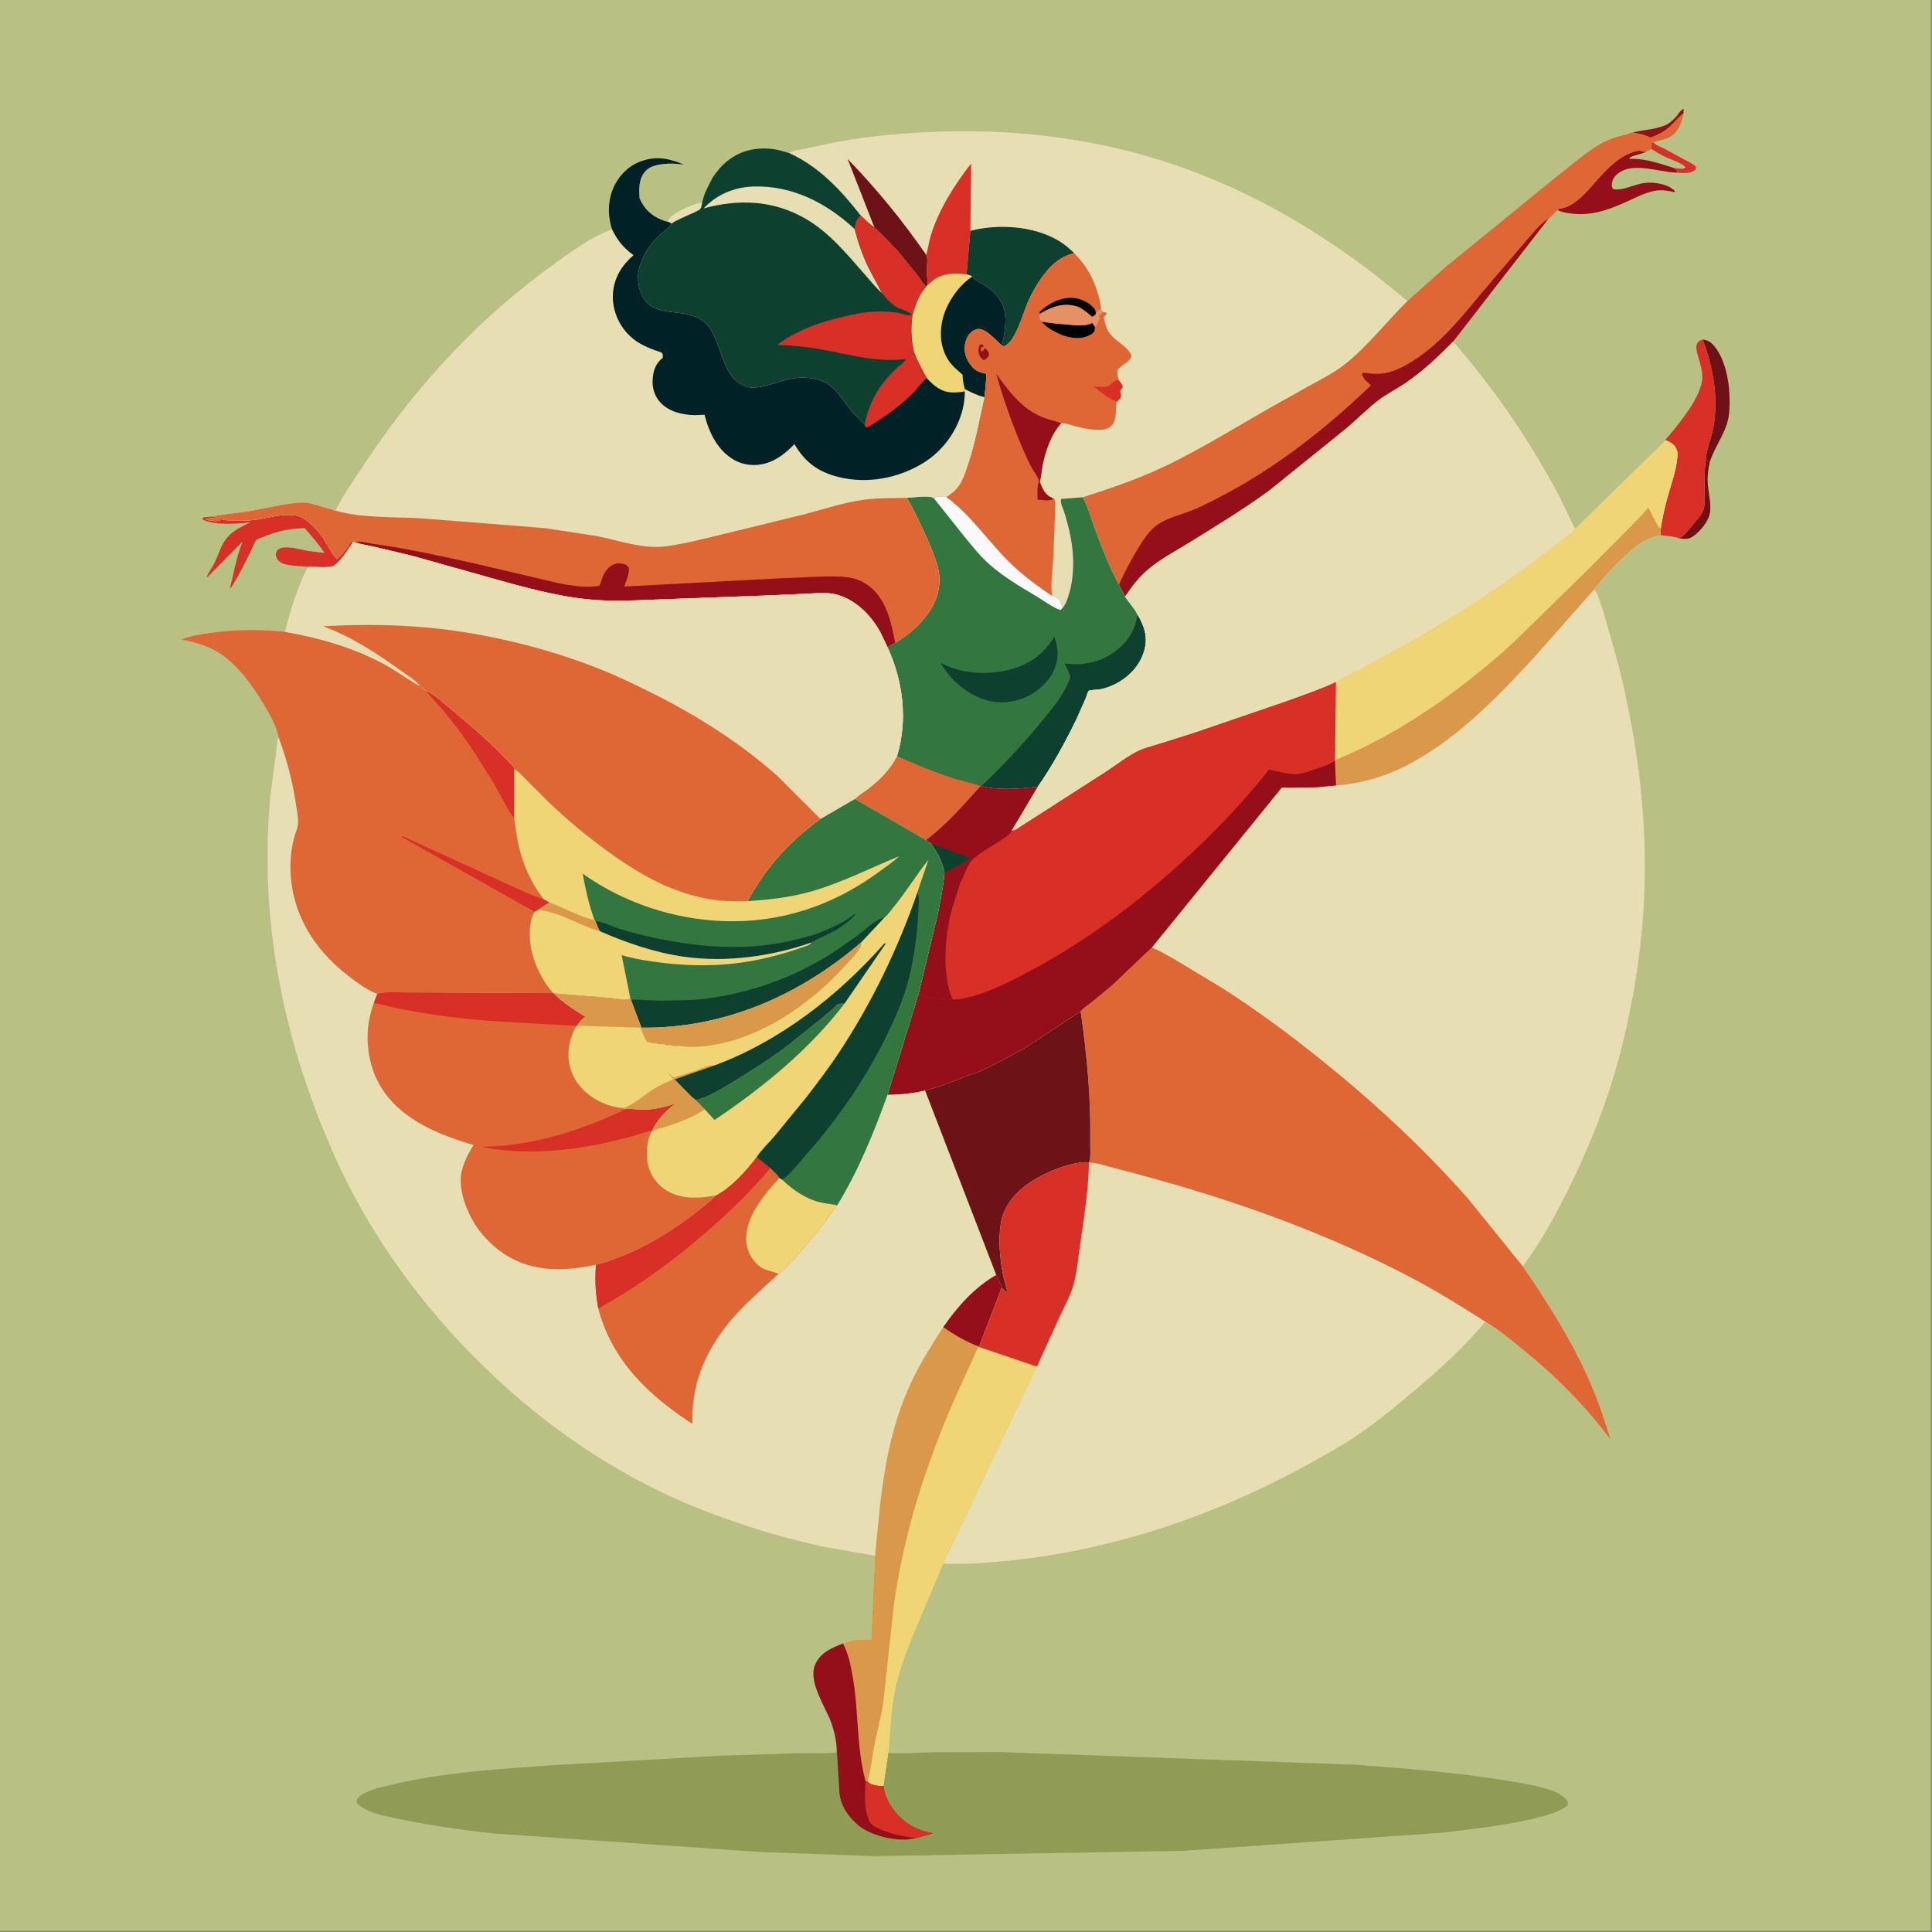 <?xml version="1.0" encoding="utf-8" ?>
<svg xmlns="http://www.w3.org/2000/svg" xmlns:xlink="http://www.w3.org/1999/xlink" width="500" height="500">
	<rect width="100%" height="100%" fill="#808080" stroke="none"/>
	<path fill="#B8C084" transform="scale(0.488 0.488)" d="M-0 -0L1024 0L1024 1024L-0 1024L0 -0Z"/>
	<path fill="#E7DEB3" transform="scale(0.488 0.488)" d="M354.082 117.498C354.367 116.864 354.702 116.318 355.121 115.758C357.722 112.285 368.095 107.944 372.388 107.425C371.991 109.107 372.127 110.634 370.5 111.507C367.245 113.253 363.633 114.582 360.309 116.256C359.115 116.858 357.178 117.65 356.271 118.579L354.082 117.498Z"/>
	<path fill="#950F1A" transform="scale(0.488 0.488)" d="M865.854 70.243C871.694 68.739 878.227 68.769 883.702 66.135C885.902 65.077 887.763 63.23 889.323 61.377C890.316 60.197 891.415 58.171 892.853 57.75L892.813 59.992L892.465 60.28C889.682 62.635 887.498 65.603 884.726 67.947C882.135 70.137 878.578 71.733 875.457 73.007C872.069 71.562 869.45 70.98 865.854 70.243Z"/>
	<path fill="#D82F26" transform="scale(0.488 0.488)" d="M877.01 75.582L877.49 76.066C878.786 77.306 881.001 78.04 882.612 78.851L893 84.488C895.219 85.692 897.7 86.703 899.502 88.5L899.405 89.75C896.469 92.204 893.197 91.81 889.557 91.55C889.009 89.884 888.796 89.889 887.323 88.955C888.414 89.213 889.352 89.37 890.48 89.41C891.913 89.463 892.885 89.784 893.974 88.75C891.509 86.257 886.943 84.948 883.73 83.474C880.887 82.17 878.23 80.55 875.558 78.931L875.76 75.775L877.01 75.582Z"/>
	<path fill="#6D1216" transform="scale(0.488 0.488)" d="M904.63 244.083L906.717 245.114C906.032 248.514 905.451 251.919 905.6 255.401C905.814 260.403 907.425 266.228 906.95 271.117C906.46 276.162 901.909 281.643 897.866 284.438C895.439 286.117 893.396 285.924 890.594 285.509L892 284.499C894.441 282.588 896.293 280.084 898.231 277.691C899.851 275.69 901.881 273.643 902.976 271.304C904.343 268.384 903.982 264.993 903.998 261.844C904.026 256.229 903.747 250.494 904.509 244.922L904.63 244.083Z"/>
	<path fill="#6D1216" transform="scale(0.488 0.488)" d="M902.972 180.073C905.53 180.304 907.246 181.363 908.92 183.313C916.415 192.046 918.043 208.333 916.978 219.309C916.065 228.723 909.522 236.224 906.717 245.114L904.63 244.083C904.792 238.839 907.366 232.874 908.426 227.64C911.671 211.61 908.591 195.185 902.972 180.073Z"/>
	<path fill="#950F1A" transform="scale(0.488 0.488)" d="M875.558 78.931C878.23 80.55 880.887 82.17 883.73 83.474C886.943 84.948 891.509 86.257 893.974 88.75C892.885 89.784 891.913 89.463 890.48 89.41C889.352 89.37 888.414 89.213 887.323 88.955C888.796 89.889 889.009 89.884 889.557 91.55L888.778 91.535C879.434 91.308 865.075 85.276 857.192 92.75C855.569 94.288 854.755 96.162 854.792 98.391C854.811 99.541 855.07 99.559 855.75 100.414C860.603 100.963 865.34 98.539 869.988 97.426C873.648 96.549 878.094 96.791 881.698 97.776C884.197 98.459 886.644 99.525 888.377 101.5L888 101.883C885.1 101.302 882.226 100.663 879.25 100.973C874.094 101.508 869.603 103.75 864.977 105.901C855.264 110.419 845.648 114.407 834.697 113.395C832.112 113.156 828.3 112.691 826.054 111.395L826.726 110.739C834.696 109.827 840.932 102.379 845.876 96.688C851.924 89.726 859.803 81.262 869.275 79.839L872.871 80.617L875.558 78.931Z"/>
	<path fill="#B8C084" transform="scale(0.488 0.488)" d="M875.558 78.931C878.23 80.55 880.887 82.17 883.73 83.474C886.943 84.948 891.509 86.257 893.974 88.75C892.885 89.784 891.913 89.463 890.48 89.41C889.352 89.37 888.414 89.213 887.323 88.955C880.165 86.708 872.934 84.138 865.31 84.229L864.442 84.25L864.021 83.75C866.31 82.276 869.891 81.794 872.485 80.773L872.871 80.617L875.558 78.931Z"/>
	<path fill="#D82F26" transform="scale(0.488 0.488)" d="M112.377 273.979L116.4 274.284L115.382 274.352L108.841 275.172L109.25 275.255L110.5 276L111.5 275.877L113.5 276.255C114.652 276.443 115.615 276.273 116.752 276.125L116.75 275.255L118.525 275.664C120.476 276.118 123.009 275.902 125.029 275.928C128.107 275.969 131.331 276.158 134.387 275.792C141.758 274.91 148.94 272.262 156.5 273.319L157.121 273.402C162.261 274.152 167.957 280.667 170.94 284.757C173.459 288.211 175.646 293.605 178.756 296.375C181.734 293.729 184.025 290.751 185.969 287.271L187.175 287.53C184.977 290.756 179.766 299.517 175.881 300.391C172.268 301.205 167.274 300.56 163.476 300.52C159.576 300.171 151.731 300.258 148.567 298.085C146.97 296.989 146.57 295.837 146.231 294C146.544 293.021 146.621 292.102 147.46 291.448C150.903 288.761 159.34 291.508 163.533 292.211L172.102 293.24C169.06 288.616 165.211 284.17 161.5 280.067C157.848 280.29 154.245 280.497 150.656 281.264C146.736 282.103 142.936 283.32 139.25 284.891C138.417 285.246 136.675 285.767 136.018 286.304C135.121 287.036 133.36 291.642 132.698 292.954C129.424 299.449 126.229 305.963 122.287 312.085C122.009 310.86 122.894 308.262 123.178 306.928C124.611 300.217 126.154 293.559 128.69 287.168L109.696 306.34L109.705 305.988C110.577 303.398 112.758 300.723 113.936 298.165C115.908 293.881 117.332 288.917 120.327 285.225C123.46 281.363 128.546 279.124 132.885 276.919C126.493 277.899 113.136 278.653 107.5 275.479L107.354 274.75C107.762 274.535 107.963 274.402 108.46 274.299L112.377 273.979Z"/>
	<path fill="#D82F26" transform="scale(0.488 0.488)" d="M883.399 233.544C883.36 233.433 883.249 233.324 883.281 233.211C883.403 232.782 884.781 231.463 885.108 231.077L889.595 225.538C893.208 220.821 897.02 215.812 899.665 210.472C901.194 207.386 902.645 203.987 902.783 200.5C902.936 196.668 901.676 193.039 900.671 189.403C900.078 187.254 899.04 184.397 899.995 182.25C900.627 180.829 901.618 180.572 902.972 180.073C908.591 195.185 911.671 211.61 908.426 227.64C907.366 232.874 904.792 238.839 904.63 244.083L904.509 244.922C903.747 250.494 904.026 256.229 903.998 261.844C903.982 264.993 904.343 268.384 902.976 271.304C901.881 273.643 899.851 275.69 898.231 277.691C896.293 280.084 894.441 282.588 892 284.499L890.594 285.509C887.64 284.381 883.68 284.063 880.514 283.824L880.781 279.98C881.544 274.789 882.738 269.677 884.07 264.605C885.862 257.785 888.552 250.82 889.37 243.813C889.569 242.107 889.864 239.992 889.166 238.401C887.974 235.685 886.094 234.459 883.399 233.544Z"/>
	<path fill="#F0D577" transform="scale(0.488 0.488)" d="M464.01 825.066L466.717 797.787C469.106 777.324 472.881 757.053 480.983 738C486.022 726.148 493.09 714.543 500.204 703.826C506.257 708.129 512.254 711.505 519.165 714.238L519.368 714.38L549.879 724.706L500.268 829.189L484.409 866.764C480.507 876.518 476.533 886.661 474.516 897C472.411 907.797 472.185 918.737 471.15 929.651L468.617 946.994L468.552 947.31C465.783 947.116 462.18 947.054 460.169 944.924L459.067 944.688C454.108 926.614 455.472 907.808 452.264 889.477C451.172 883.238 450.008 877.245 447.07 871.577C448.401 870.944 449.835 870.642 451.25 870.255C454.891 869.26 458.282 869.468 462.023 869.599L464.01 825.066Z"/>
	<path fill="#DA994A" transform="scale(0.488 0.488)" d="M464.01 825.066L466.717 797.787C469.106 777.324 472.881 757.053 480.983 738C486.022 726.148 493.09 714.543 500.204 703.826C506.257 708.129 512.254 711.505 519.165 714.238L519.368 714.38C517.686 715.65 517.232 717.632 516.431 719.5L512.066 729.097C494.001 767.76 480.06 808.241 474.106 850.626L468.442 902.722C467.281 910.823 464.974 918.71 463.485 926.75C462.369 932.776 461.818 939.019 460.169 944.924L459.067 944.688C454.108 926.614 455.472 907.808 452.264 889.477C451.172 883.238 450.008 877.245 447.07 871.577C448.401 870.944 449.835 870.642 451.25 870.255C454.891 869.26 458.282 869.468 462.023 869.599L464.01 825.066Z"/>
	<path fill="#DF6635" transform="scale(0.488 0.488)" d="M892.813 59.992C891.998 64.445 890.58 69.071 886.713 71.877C884.22 73.686 881.144 74.325 878.211 75.025C877.445 75.207 877.729 75.114 877.01 75.582L875.76 75.775L875.558 78.931L872.871 80.617L869.275 79.839C859.803 81.262 851.924 89.726 845.876 96.688C840.932 102.379 834.696 109.827 826.726 110.739L826.054 111.395L821.041 116.2L821 116.188L770.611 181.146C762.628 189.367 754.656 196.84 745.142 203.323C740.431 206.534 735.05 209.1 730.603 212.625C725.027 217.044 719.847 222.194 714.443 226.846L673.044 260.249C659.63 270.015 645.445 278.666 631.354 287.405C623.821 292.077 615.495 296.358 608.751 302.117C603.978 306.192 600.119 311.213 596.67 316.426L593.389 310.062C588.082 300.465 583.952 289.353 580.115 279.056C578.293 274.164 576.824 268.155 574.138 263.713C588.414 259.103 602.191 254.504 615.844 248.135C636.97 238.28 656.965 225.486 677.306 214.103L695.867 203.745C701.849 200.485 707.974 197.299 713.333 193.053C725.437 183.462 735.294 170.511 746.347 159.666L766.875 141.422L825.837 93.408C833.307 87.754 840.955 80.705 849.086 76.125C852.711 74.084 856.889 72.63 860.939 71.738L865.854 70.243C869.45 70.98 872.069 71.562 875.457 73.007C878.578 71.733 882.135 70.137 884.726 67.947C887.498 65.603 889.682 62.635 892.465 60.28L892.813 59.992Z"/>
	<path fill="#950F1A" transform="scale(0.488 0.488)" d="M593.389 310.062C596.513 303.282 599.919 296.707 603.836 290.348C606.248 286.433 608.803 282.339 612.385 279.372C618.154 274.594 626.925 272.919 633.75 269.996C638.908 267.786 643.927 265.135 648.893 262.521C677.52 247.448 703.826 226.765 727.07 204.316C725.473 202.948 723.469 201.37 722.676 199.374C722.224 198.236 722.263 198.745 722.75 197.569C727.143 198.205 731.574 198.669 735.938 197.578C741.467 196.197 746.533 193.277 751.236 190.134C765.168 180.822 775.409 167.809 786.017 155.06L808.23 129.015C811.814 125.036 816.336 118.769 821 116.188L770.611 181.146C762.628 189.367 754.656 196.84 745.142 203.323C740.431 206.534 735.05 209.1 730.603 212.625C725.027 217.044 719.847 222.194 714.443 226.846L673.044 260.249C659.63 270.015 645.445 278.666 631.354 287.405C623.821 292.077 615.495 296.358 608.751 302.117C603.978 306.192 600.119 311.213 596.67 316.426L593.389 310.062Z"/>
	<path fill="#909B56" transform="scale(0.488 0.488)" d="M447.07 871.577C450.008 877.245 451.172 883.238 452.264 889.477C455.472 907.808 454.108 926.614 459.067 944.688L460.169 944.924C462.18 947.054 465.783 947.116 468.552 947.31L468.617 946.994L471.15 929.651C478.945 930.13 487.095 929.415 494.913 929.244L529.936 929.16L718.796 935.866C745.106 937.878 771.197 939.795 797.271 944.051C805.233 945.351 824.452 947.884 829.929 953.58C831.232 954.935 831.425 955.387 831.48 957.25L830.673 957.946C820.566 966.078 776.839 970.479 763.029 972.061L627.564 981.525L464.395 984.354L403.538 982.208L262.098 972.349C245.018 970.478 227.823 968.056 211 964.535C204.432 963.16 193.483 961.342 189.131 955.926C189.073 954.566 189.249 954.354 190.145 953.297C193.197 949.697 201.834 947.905 206.331 946.801C234.266 939.939 263.949 938.226 292.578 936.18L382.465 931.065L423.9 929.768C430.311 929.611 437.047 930.12 443.399 929.365L443.769 927.591C443.494 922.873 442.471 918.073 440.873 913.623C437.911 905.373 428.63 892.169 432.171 883.183C434.806 876.494 440.874 874.05 447.07 871.577Z"/>
	<path fill="#950F1A" transform="scale(0.488 0.488)" d="M447.07 871.577C450.008 877.245 451.172 883.238 452.264 889.477C455.472 907.808 454.108 926.614 459.067 944.688L460.169 944.924C462.18 947.054 465.783 947.116 468.552 947.31C469.262 954.592 474.26 961.424 479.857 965.946C483.342 968.762 488.556 971.123 493.003 971.785C493.625 971.878 494.171 972.055 494.757 972.279L486.045 974.685L482 975.436C473.893 976.315 461.685 973.296 455.424 968.19C451.296 964.824 447.581 960.105 445.991 954.983C444.991 951.762 445.032 948.136 444.837 944.789L443.769 927.591C443.494 922.873 442.471 918.073 440.873 913.623C437.911 905.373 428.63 892.169 432.171 883.183C434.806 876.494 440.874 874.05 447.07 871.577Z"/>
	<path fill="#D82F26" transform="scale(0.488 0.488)" d="M459.067 944.688L460.169 944.924C462.18 947.054 465.783 947.116 468.552 947.31C469.262 954.592 474.26 961.424 479.857 965.946C483.342 968.762 488.556 971.123 493.003 971.785C493.625 971.878 494.171 972.055 494.757 972.279L486.045 974.685C481.727 974.359 476.882 973.531 472.751 972.252C469.75 971.323 466.947 970.386 464.197 968.832C461.192 967.133 460.735 965.64 459.842 962.5C458.253 956.91 458.761 950.446 459.067 944.688Z"/>
	<path fill="#E7DEB3" transform="scale(0.488 0.488)" d="M531.199 682.877L533.706 685.25C534.387 684.52 534.237 684.97 533.896 683.852C530.738 673.526 529.065 659.771 530.724 649.027C532.116 640.002 538.016 632.752 545.351 627.68C552.291 622.881 561.487 618.814 569.799 617.066C572.277 616.545 574.997 616.053 577.505 616.499C581.409 616.572 585.482 617.98 589.254 618.944L610.313 624.587C658.122 637.725 705.084 654.711 749.005 677.88C762.327 684.907 775.062 692.864 787.76 700.943C777.423 713.306 765.288 724.543 753.036 734.971C741.68 744.637 730.168 754.311 717.723 762.555C709.786 767.813 701.331 772.372 693 776.97C643.782 804.131 587.619 822.972 531.5 827.997C521.211 828.918 510.593 829.836 500.268 829.189L549.879 724.706L519.368 714.38L519.165 714.238L531.199 682.877Z"/>
	<path fill="#D82F26" transform="scale(0.488 0.488)" d="M531.199 682.877L533.706 685.25C534.387 684.52 534.237 684.97 533.896 683.852C530.738 673.526 529.065 659.771 530.724 649.027C532.116 640.002 538.016 632.752 545.351 627.68C552.291 622.881 561.487 618.814 569.799 617.066C572.277 616.545 574.997 616.053 577.505 616.499C577.228 631.314 574.796 646.223 572.689 660.875C571.65 668.099 570.991 676.348 568.696 683.282C567.043 688.274 564.285 693.229 562.066 698.021L549.879 724.706L519.368 714.38L519.165 714.238L531.199 682.877Z"/>
	<path fill="#E7DEB3" transform="scale(0.488 0.488)" d="M418.523 81.18C420.933 79.668 423.409 79.544 426.133 79.017L436.638 76.809C455.014 72.689 473.523 70.927 492.299 70.063C525.77 68.524 558.01 70.864 590.75 78.29C649.114 91.529 701.09 121.063 746.347 159.666C735.294 170.511 725.437 183.462 713.333 193.053C707.974 197.299 701.849 200.485 695.867 203.745L677.306 214.103C656.965 225.486 636.97 238.28 615.844 248.135C602.191 254.504 588.414 259.103 574.138 263.713C576.824 268.155 578.293 274.164 580.115 279.056C583.952 289.353 588.082 300.465 593.389 310.062L596.67 316.426C598.658 319.462 601.764 322.692 603.219 325.89C606.776 331.773 608.766 337.541 606.996 344.405C605.005 352.125 599.688 358.131 592.851 362.015C589.906 363.687 586.664 364.979 583.319 365.567C582.316 365.743 577.881 365.867 577.36 366.371C576.842 366.872 576.099 369.542 575.791 370.307L570.993 381.136C565.068 393.307 558.117 406.181 550.334 417.257C540.592 418.287 529.994 419.32 520.381 416.92L520.059 416.872C510.969 426.931 501.968 437.381 491.055 445.536L453.298 423.694C455.072 421.921 457.745 420.357 459.762 418.826C466.619 413.62 471.621 408.696 475.704 401.021C481.533 381.814 478.958 361.235 470.64 343.155L474.738 340.882C482.252 336.64 489.691 329.771 494.096 322.286C497.848 315.91 499.242 308.106 497.322 300.905L497.072 300C495.307 293.433 492.371 287.272 489.536 281.111C486.895 275.37 484.195 269.334 480.762 264.026C484.136 263.919 492.511 262.512 495.109 264.069C496.844 263.106 499.87 263.463 501.819 263.582L502.186 263.355C504.384 261.957 506.765 260.008 508.298 257.885C510.785 254.441 512.228 249.721 513.559 245.692C517.371 234.152 519.401 222.461 522.062 210.67C518.293 209.793 515.059 208.21 511.691 206.373L511.685 207.559C509.34 207.997 507.152 208.26 504.764 208.139C499.064 207.85 495.143 204.593 491.505 200.549C488.917 196.007 486.655 191.855 484.745 186.955C483.082 179.62 482.88 174.397 483.864 166.896C485.816 160.947 486.934 156.574 491.33 151.798C489.593 150.957 487.908 147.81 486.741 146.245L477.156 134.357C472.95 129.542 468.286 125.017 463.704 120.561C460.964 118.78 458.718 116.496 456.381 114.233C445.887 100.771 434.315 88.375 418.523 81.18Z"/>
	<path fill="#6D1216" transform="scale(0.488 0.488)" d="M463.704 120.561L449.51 84.304C464.893 100.168 478.684 117.063 491.238 135.225C492.19 136.95 491.583 140.531 491.575 142.514C491.563 145.338 491.738 148.236 492.037 151.046L491.33 151.798C489.593 150.957 487.908 147.81 486.741 146.245L477.156 134.357C472.95 129.542 468.286 125.017 463.704 120.561Z"/>
	<path fill="#D82F26" transform="scale(0.488 0.488)" d="M491.238 135.225C492.169 131.717 492.61 128.147 493.702 124.641C497.933 111.055 506.278 97.856 515.01 86.742L514.619 122.398L512.578 145.522C506.501 144.777 499.957 144.656 494.89 148.657L492.037 151.046C491.738 148.236 491.563 145.338 491.575 142.514C491.583 140.531 492.19 136.95 491.238 135.225Z"/>
	<path fill="#0E402F" transform="scale(0.488 0.488)" d="M514.619 122.398C529.437 118.643 548.057 119.725 561.421 127.687C564.511 129.527 567.181 131.799 569.74 134.309C561.624 135.906 555.684 142.247 551.263 148.88C548.933 152.376 546.868 156.22 545.163 160.059C542.627 165.766 538.419 181.947 532.25 183.676L530.966 182.89C532.331 180.629 532.902 174.929 533.118 172.208C533.893 162.425 529.917 156.106 521.696 151.033C519.917 149.935 517.62 149.118 516.283 147.483L515.66 146.68C514.773 146.014 513.636 145.828 512.578 145.522L514.619 122.398Z"/>
	<path fill="#002126" transform="scale(0.488 0.488)" d="M492.037 151.046L494.89 148.657C499.957 144.656 506.501 144.777 512.578 145.522C513.636 145.828 514.773 146.014 515.66 146.68L516.283 147.483C517.62 149.118 519.917 149.935 521.696 151.033C529.917 156.106 533.893 162.425 533.118 172.208C532.902 174.929 532.331 180.629 530.966 182.89C528.093 180.364 522.513 173.891 518.548 174.486C516.249 174.831 514.235 176.587 513.154 178.569C511.356 181.869 511.085 185.636 512.34 189.169C513.327 191.948 515.659 195.447 518.379 196.792C519.671 197.431 521.262 197.776 522.652 198.14L523.035 198.524C523.028 202.781 522.468 206.514 522.062 210.67C518.293 209.793 515.059 208.21 511.691 206.373L511.685 207.559C509.34 207.997 507.152 208.26 504.764 208.139C499.064 207.85 495.143 204.593 491.505 200.549C488.917 196.007 486.655 191.855 484.745 186.955C483.082 179.62 482.88 174.397 483.864 166.896C485.816 160.947 486.934 156.574 491.33 151.798L492.037 151.046Z"/>
	<path fill="#F0D577" transform="scale(0.488 0.488)" d="M492.037 151.046L494.89 148.657C499.957 144.656 506.501 144.777 512.578 145.522C513.636 145.828 514.773 146.014 515.66 146.68C508.459 151.141 501.895 160.983 499.947 169.109C498.215 176.333 498.675 184.202 502.706 190.622C504.732 193.849 507.584 196.208 510.441 198.67C510.578 201.403 510.9 203.727 511.691 206.373L511.685 207.559C509.34 207.997 507.152 208.26 504.764 208.139C499.064 207.85 495.143 204.593 491.505 200.549C488.917 196.007 486.655 191.855 484.745 186.955C483.082 179.62 482.88 174.397 483.864 166.896C485.816 160.947 486.934 156.574 491.33 151.798L492.037 151.046Z"/>
	<path fill="#DF6635" transform="scale(0.488 0.488)" d="M569.74 134.309C576.183 140.87 580.256 148.052 582.586 156.959C583.175 159.211 583.904 161.613 583.903 163.953C584.341 164.993 584.108 165.004 585.214 165.499L586.701 165.773L586.745 166.75L585.337 168.25C585.99 171.06 586.545 173.964 588.207 176.387C591.113 180.625 596.926 183.103 599.405 187.25C600.061 188.347 600.143 189.295 599.36 190.361C597.645 192.696 593.744 194.15 592.516 196.562L593.041 201.369C593.997 202.58 595.103 203.704 595.428 205.25L593.987 207.25L594.109 207.749C594.41 209.027 594.644 209.83 594.157 211.11C593.418 211.927 593.004 212.46 592.046 213.011C591.832 216.762 592.145 223.139 589.306 225.939C587.223 227.994 583.668 228.07 580.922 227.911C577.375 227.706 573.818 226.975 570.388 226.065C567.939 225.414 565.348 224.406 562.803 224.371C557.449 230.288 554.377 239.203 552.864 246.97C552.314 249.793 552.192 252.831 551.412 255.582C552.909 259.308 554.031 262.353 557.965 264.058L558.969 264.47C559.881 266.226 559.609 268.246 559.573 270.171L558.585 295.914C558.248 302.275 556.974 309.84 557.963 316.075C548.798 309.971 539.598 302.967 532.069 294.905C522.133 284.267 513.695 272.352 501.819 263.582L502.186 263.355C504.384 261.957 506.765 260.008 508.298 257.885C510.785 254.441 512.228 249.721 513.559 245.692C517.371 234.152 519.401 222.461 522.062 210.67C522.468 206.514 523.028 202.781 523.035 198.524L522.652 198.14C521.262 197.776 519.671 197.431 518.379 196.792C515.659 195.447 513.327 191.948 512.34 189.169C511.085 185.636 511.356 181.869 513.154 178.569C514.235 176.587 516.249 174.831 518.548 174.486C522.513 173.891 528.093 180.364 530.966 182.89L532.25 183.676C538.419 181.947 542.627 165.766 545.163 160.059C546.868 156.22 548.933 152.376 551.263 148.88C555.684 142.247 561.624 135.906 569.74 134.309Z"/>
	<path fill="#950F1A" transform="scale(0.488 0.488)" d="M519.702 182.75L520.887 182.641L521.787 183.858L520.25 184.228C520.161 185.309 520.019 185.525 520.5 186.541C521.386 186.018 521.063 186.331 521.699 185.379L522.16 184.652C523.458 185.377 523.705 186.009 524.482 187.25L524.431 188.701C523.419 189.792 522.993 190.67 521.5 190.929C520.445 190.132 519.803 189.424 519.349 188.152C518.69 186.304 518.806 184.462 519.702 182.75Z"/>
	<path fill="#950F1A" transform="scale(0.488 0.488)" d="M558.969 264.47C556.566 265.929 552.955 265.164 550.254 264.925C550.181 262.179 549.886 257.946 551.006 255.467L551.412 255.582C552.909 259.308 554.031 262.353 557.965 264.058L558.969 264.47Z"/>
	<path fill="#D82F26" transform="scale(0.488 0.488)" d="M592.046 213.011C587.282 210.926 583.976 208.235 580 204.941C581.733 204.985 585.231 205.473 586.771 205.012C589.081 204.322 590.516 202.039 593.041 201.369C593.997 202.58 595.103 203.704 595.428 205.25L593.987 207.25L594.109 207.749C594.41 209.027 594.644 209.83 594.157 211.11C593.418 211.927 593.004 212.46 592.046 213.011Z"/>
	<path fill="#000001" transform="scale(0.488 0.488)" d="M551.472 166.466L551.346 165.387C556.078 160.952 561.966 157.736 568.61 157.985C572.766 158.141 577.018 160.052 579.863 163.132C580.809 164.156 581.157 165.147 581.155 166.535C580.942 166.8 580.659 167.179 580.393 167.38C580.391 167.382 579.351 167.989 579.25 167.974C578.874 167.915 577.269 166.396 576.856 166.077C574.787 164.477 572.834 162.896 570.233 162.259C563.338 160.571 557.298 162.864 551.472 166.466Z"/>
	<path fill="#000001" transform="scale(0.488 0.488)" d="M552.534 170.523C557.069 171.423 561.661 171.767 566.263 172.139C570.636 172.493 575.16 173.238 579.25 171.285L580.644 173.162L580.512 175C580.281 176.372 579.191 176.995 578.034 177.631C574.024 179.835 569.463 179.49 565.204 178.332C561.747 177.392 554.267 173.626 552.534 170.523Z"/>
	<path fill="#E69065" transform="scale(0.488 0.488)" d="M551.472 166.466C557.298 162.864 563.338 160.571 570.233 162.259C572.834 162.896 574.787 164.477 576.856 166.077C577.269 166.396 578.874 167.915 579.25 167.974C579.351 167.989 580.391 167.382 580.393 167.38C580.659 167.179 580.942 166.8 581.155 166.535L581.347 166.048C581.979 164.5 582.478 164.553 583.903 163.953C584.341 164.993 584.108 165.004 585.214 165.499C584.361 166.142 583.633 166.673 582.939 167.5C583.072 168.176 583.301 168.497 582.977 169.119C582.253 170.51 581.909 171.976 581.009 173.289L580.644 173.162L579.25 171.285C575.16 173.238 570.636 172.493 566.263 172.139C561.661 171.767 557.069 171.423 552.534 170.523L551.6 169.735C551.243 168.438 551.134 167.776 551.472 166.466Z"/>
	<path fill="#950F1A" transform="scale(0.488 0.488)" d="M551.006 255.467C550.905 253.413 548.411 250.308 547.361 248.408C545.684 245.374 544.247 242.241 542.859 239.067C537.148 226.005 532.174 212.014 528.339 198.285C535.061 207.424 541.419 216.272 552.173 220.965C555.606 222.463 559.248 223.23 562.803 224.371C557.449 230.288 554.377 239.203 552.864 246.97C552.314 249.793 552.192 252.831 551.412 255.582L551.006 255.467Z"/>
	<path fill="#34763F" transform="scale(0.488 0.488)" d="M480.762 264.026C484.136 263.919 492.511 262.512 495.109 264.069C496.844 263.106 499.87 263.463 501.819 263.582C513.695 272.352 522.133 284.267 532.069 294.905C539.598 302.967 548.798 309.971 557.963 316.075C559.38 316.062 560.806 317.127 561.75 318.135C562.257 318.678 562.439 319.327 562.75 319.984L563.124 320.687C563.429 321.319 563.467 321.736 563.474 322.42C564.663 321.226 565.477 319.303 566.048 317.721C570.57 305.182 569.688 290.871 566.273 278.207C565.402 274.977 564.618 271.676 563.231 268.623C562.864 267.293 562.285 265.965 562.75 264.606L574.138 263.713C576.824 268.155 578.293 274.164 580.115 279.056C583.952 289.353 588.082 300.465 593.389 310.062L596.67 316.426C598.658 319.462 601.764 322.692 603.219 325.89C606.776 331.773 608.766 337.541 606.996 344.405C605.005 352.125 599.688 358.131 592.851 362.015C589.906 363.687 586.664 364.979 583.319 365.567C582.316 365.743 577.881 365.867 577.36 366.371C576.842 366.872 576.099 369.542 575.791 370.307L570.993 381.136C565.068 393.307 558.117 406.181 550.334 417.257C540.592 418.287 529.994 419.32 520.381 416.92L520.059 416.872C510.969 426.931 501.968 437.381 491.055 445.536L453.298 423.694C455.072 421.921 457.745 420.357 459.762 418.826C466.619 413.62 471.621 408.696 475.704 401.021C481.533 381.814 478.958 361.235 470.64 343.155L474.738 340.882C482.252 336.64 489.691 329.771 494.096 322.286C497.848 315.91 499.242 308.106 497.322 300.905L497.072 300C495.307 293.433 492.371 287.272 489.536 281.111C486.895 275.37 484.195 269.334 480.762 264.026Z"/>
	<path fill="#FAF8F9" transform="scale(0.488 0.488)" d="M495.109 264.069C496.844 263.106 499.87 263.463 501.819 263.582C513.695 272.352 522.133 284.267 532.069 294.905C539.598 302.967 548.798 309.971 557.963 316.075C559.38 316.062 560.806 317.127 561.75 318.135C562.257 318.678 562.439 319.327 562.75 319.984L563.124 320.687C563.429 321.319 563.467 321.736 563.474 322.42C562.854 323.258 563.246 322.884 562.25 323.492C557.908 321.983 553.085 318.248 549.023 315.849C540.832 311.011 532.321 305.935 525.128 299.67C520.264 295.434 516.091 290.218 511.984 285.25L495.109 264.069Z"/>
	<path fill="#0E402F" transform="scale(0.488 0.488)" d="M559.181 337.583L559.359 338.16L559.617 339.042C560.233 341.109 560.657 343.243 560.816 345.398C561.246 351.235 558.911 357.057 555.114 361.398C549.347 367.994 541.521 371.979 532.749 372.415C522.612 372.919 514.204 368.322 506.848 361.81C503.543 358.876 501.13 355.096 498.707 351.438C504.808 354.592 509.683 355.993 516.5 356.628C522.095 357.149 528.264 356.82 533.75 355.538C545.256 352.848 553.044 347.616 559.181 337.583Z"/>
	<path fill="#DF6635" transform="scale(0.488 0.488)" d="M453.298 423.694C455.072 421.921 457.745 420.357 459.762 418.826C466.619 413.62 471.621 408.696 475.704 401.021C485.068 405.018 494.358 409.099 504.042 412.281C509.312 414.012 514.867 414.998 520.059 416.872C510.969 426.931 501.968 437.381 491.055 445.536L453.298 423.694Z"/>
	<path fill="#0E402F" transform="scale(0.488 0.488)" d="M603.219 325.89C606.776 331.773 608.766 337.541 606.996 344.405C605.005 352.125 599.688 358.131 592.851 362.015C589.906 363.687 586.664 364.979 583.319 365.567C582.316 365.743 577.881 365.867 577.36 366.371C576.842 366.872 576.099 369.542 575.791 370.307L570.993 381.136C565.068 393.307 558.117 406.181 550.334 417.257C540.592 418.287 529.994 419.32 520.381 416.92C531.974 405.996 542.846 394.336 552.923 381.999C558.391 375.306 564.543 368.005 567.44 359.791C568.036 358.101 565.421 353.625 564.589 351.886C574.088 353.05 583.54 351.395 591.354 345.507C598.071 340.446 602.127 334.185 603.219 325.89Z"/>
	<path fill="#E7DEB3" transform="scale(0.488 0.488)" d="M377.923 94.166C380.083 90.945 382.758 87.709 385.805 85.292C392.623 79.884 400.701 78.035 409.25 78.955C412.498 79.305 415.419 80.203 418.523 81.18C434.315 88.375 445.887 100.771 456.381 114.233C458.718 116.496 460.964 118.78 463.704 120.561C468.286 125.017 472.95 129.542 477.156 134.357L486.741 146.245C487.908 147.81 489.593 150.957 491.33 151.798C486.934 156.574 485.816 160.947 483.864 166.896C482.88 174.397 483.082 179.62 484.745 186.955C486.655 191.855 488.917 196.007 491.505 200.549C495.143 204.593 499.064 207.85 504.764 208.139C507.152 208.26 509.34 207.997 511.685 207.559L511.691 206.373C515.059 208.21 518.293 209.793 522.062 210.67C519.401 222.461 517.371 234.152 513.559 245.692C512.228 249.721 510.785 254.441 508.298 257.885C506.765 260.008 504.384 261.957 502.186 263.355L501.819 263.582C499.87 263.463 496.844 263.106 495.109 264.069C492.511 262.512 484.136 263.919 480.762 264.026C484.195 269.334 486.895 275.37 489.536 281.111C492.371 287.272 495.307 293.433 497.072 300L497.322 300.905C499.242 308.106 497.848 315.91 494.096 322.286C489.691 329.771 482.252 336.64 474.738 340.882L470.64 343.155L466.995 335.552C462.263 326.648 454.212 318.418 444.326 315.504L443.618 315.306C438.588 313.874 432.444 314.668 427.266 314.896L405.321 315.838L354.25 317.723C342.911 318.128 331.545 318.833 320.194 318.412C301.744 317.727 283.219 312.886 265.528 307.945L218.512 294.736L198.63 289.989C195.197 289.22 191.613 288.749 188.29 287.595L187.175 287.53L185.969 287.271C184.025 290.751 181.734 293.729 178.756 296.375C175.646 293.605 173.459 288.211 170.94 284.757C167.957 280.667 162.261 274.152 157.121 273.402L156.5 273.319C148.94 272.262 141.758 274.91 134.387 275.792C131.331 276.158 128.107 275.969 125.029 275.928C123.009 275.902 120.476 276.118 118.525 275.664L116.75 275.255L116.752 276.125C115.615 276.273 114.652 276.443 113.5 276.255L111.5 275.877L110.5 276L109.25 275.255L108.841 275.172L115.382 274.352L116.4 274.284L112.377 273.979C118.993 272.57 126.038 272.1 132.75 270.989C141.263 269.58 150.018 267.229 158.596 266.6C161.058 266.42 163.174 266.502 165.569 267.206L177.909 270.826L178.152 270.299C182.676 261.312 188.962 252.474 194.562 244.094C221.863 203.237 254.501 168.164 294.548 139.503C303.613 133.015 314.06 125.365 324.627 121.653L324.42 121.038C321.985 113.505 322.449 104.849 326.146 97.814C329.3 91.811 334.575 87.1 341.105 85.12L342 84.861C349.115 82.738 356.13 84.412 362.716 87.334C360.093 87.015 357.447 86.651 354.8 86.785C350.443 87.006 345.056 87.461 342.062 91.001C338.653 95.033 338.82 100.259 339.164 105.189C341.662 110.857 345.409 114.398 351.194 116.723C351.718 116.933 353.542 117.661 354.082 117.498L356.271 118.579C357.178 117.65 359.115 116.858 360.309 116.256C363.633 114.582 367.245 113.253 370.5 111.507C372.127 110.634 371.991 109.107 372.388 107.425C373.243 102.775 375.78 98.326 377.923 94.166Z"/>
	<path fill="#002126" transform="scale(0.488 0.488)" d="M324.627 121.653L324.42 121.038C321.985 113.505 322.449 104.849 326.146 97.814C329.3 91.811 334.575 87.1 341.105 85.12L342 84.861C349.115 82.738 356.13 84.412 362.716 87.334C360.093 87.015 357.447 86.651 354.8 86.785C350.443 87.006 345.056 87.461 342.062 91.001C338.653 95.033 338.82 100.259 339.164 105.189C341.662 110.857 345.409 114.398 351.194 116.723C351.718 116.933 353.542 117.661 354.082 117.498L356.271 118.579L355.742 119.33C354.426 121.104 352.381 122.366 350.75 123.843C345.358 128.726 341.515 133.977 339.363 141L339.113 141.789C337.618 146.776 338.41 153.145 340.944 157.664C343.079 161.471 346.593 163.53 350.75 164.522C360.148 166.765 370.121 164.856 376.475 174.09C382.912 183.445 382.814 199.171 394.5 204.532L395.109 204.82C400.962 207.41 411.469 202.673 417.475 201.222C424.132 199.614 433.047 199.855 438.964 203.585C443.178 206.241 446.258 211.134 449.25 214.987C452.072 218.621 455.189 221.97 458.585 225.071C461.083 213.073 466.25 204.147 475.107 195.673C476.718 194.131 479.659 192.399 480.407 190.376C482.062 189.417 483.344 188.251 484.745 186.955C486.655 191.855 488.917 196.007 491.505 200.549C495.143 204.593 499.064 207.85 504.764 208.139C507.152 208.26 509.34 207.997 511.685 207.559C511.636 210.667 511.338 213.582 510.624 216.614C507.844 228.407 500.004 239.137 489.719 245.473C476.437 253.656 459.964 256.763 444.75 252.981C433.851 250.272 427.026 245.191 421.306 235.55C416.914 239.976 412.308 243.905 406.2 245.694C400.67 247.314 394.412 246.822 389.374 243.942C380.578 238.914 376.016 229.417 373.635 219.965L368.426 220.167C361.844 220.04 354.685 218.367 350.079 213.298C347.13 210.053 345.815 205.575 346.114 201.248C346.424 196.759 347.508 193.178 350.979 190.163L351.465 189.75C351.504 188.608 351.747 187.804 350.75 186.99C350.195 186.538 348.393 186.136 347.668 185.868C341.686 183.66 336.807 181.398 332.456 176.54C327.33 170.816 324.447 162.935 325.088 155.243C325.773 147.021 329.917 140.606 335.982 135.31C330.767 131.633 327.334 127.368 324.627 121.653Z"/>
	<path fill="#D82F26" transform="scale(0.488 0.488)" d="M480.407 190.376C482.062 189.417 483.344 188.251 484.745 186.955C486.655 191.855 488.917 196.007 491.505 200.549L490.879 201.055C488.48 203.044 486.664 205.942 484.438 208.167C478.747 213.859 472.444 218.736 465.701 223.107C463.835 224.316 461.403 226.2 459.25 226.738C458.817 226.075 458.679 225.883 458.585 225.071C461.083 213.073 466.25 204.147 475.107 195.673C476.718 194.131 479.659 192.399 480.407 190.376Z"/>
	<path fill="#DF6635" transform="scale(0.488 0.488)" d="M177.909 270.826C192.617 274.884 208.548 274.018 223.702 274.909L288.81 280.07L316.177 284.227C328.236 286.568 340.821 291.373 353.216 289.707C363.348 288.345 373.428 285.662 383.368 283.3L426.435 272.782C436.844 270.041 447.34 266.506 458.027 265.044C465.453 264.027 473.264 264.207 480.762 264.026C484.195 269.334 486.895 275.37 489.536 281.111C492.371 287.272 495.307 293.433 497.072 300L497.322 300.905C499.242 308.106 497.848 315.91 494.096 322.286C489.691 329.771 482.252 336.64 474.738 340.882L470.64 343.155L466.995 335.552C462.263 326.648 454.212 318.418 444.326 315.504L443.618 315.306C438.588 313.874 432.444 314.668 427.266 314.896L405.321 315.838L354.25 317.723C342.911 318.128 331.545 318.833 320.194 318.412C301.744 317.727 283.219 312.886 265.528 307.945L218.512 294.736L198.63 289.989C195.197 289.22 191.613 288.749 188.29 287.595L187.175 287.53L185.969 287.271C184.025 290.751 181.734 293.729 178.756 296.375C175.646 293.605 173.459 288.211 170.94 284.757C167.957 280.667 162.261 274.152 157.121 273.402L156.5 273.319C148.94 272.262 141.758 274.91 134.387 275.792C131.331 276.158 128.107 275.969 125.029 275.928C123.009 275.902 120.476 276.118 118.525 275.664L116.75 275.255L116.752 276.125C115.615 276.273 114.652 276.443 113.5 276.255L111.5 275.877L110.5 276L109.25 275.255L108.841 275.172L115.382 274.352L116.4 274.284L112.377 273.979C118.993 272.57 126.038 272.1 132.75 270.989C141.263 269.58 150.018 267.229 158.596 266.6C161.058 266.42 163.174 266.502 165.569 267.206L177.909 270.826Z"/>
	<path fill="#950F1A" transform="scale(0.488 0.488)" d="M188.29 287.595C190.239 286.62 195.772 288.124 198.045 288.442C216.375 291.005 234.752 295.036 252.817 299.089L283.297 306.22C293.982 308.741 305.653 312.147 316.711 310.849C316.787 310.841 317.723 310.721 317.735 310.707C318.447 309.867 319.265 306.478 319.851 305.292C322.147 300.644 325.472 297.743 330.914 299.121C332.057 299.41 332.727 300.118 333.438 301C333.953 304.237 332.132 308.025 331.021 311.058L411.346 306.814L433.798 305.84C439.458 305.666 445.159 305.395 450.771 306.325C455.078 307.038 459.497 309.292 462.676 312.301C470.651 319.85 472.686 330.58 474.738 340.882L470.64 343.155L466.995 335.552C462.263 326.648 454.212 318.418 444.326 315.504L443.618 315.306C438.588 313.874 432.444 314.668 427.266 314.896L405.321 315.838L354.25 317.723C342.911 318.128 331.545 318.833 320.194 318.412C301.744 317.727 283.219 312.886 265.528 307.945L218.512 294.736L198.63 289.989C195.197 289.22 191.613 288.749 188.29 287.595Z"/>
	<path fill="#0E402F" transform="scale(0.488 0.488)" d="M377.923 94.166C380.083 90.945 382.758 87.709 385.805 85.292C392.623 79.884 400.701 78.035 409.25 78.955C412.498 79.305 415.419 80.203 418.523 81.18C434.315 88.375 445.887 100.771 456.381 114.233C458.718 116.496 460.964 118.78 463.704 120.561C468.286 125.017 472.95 129.542 477.156 134.357L486.741 146.245C487.908 147.81 489.593 150.957 491.33 151.798C486.934 156.574 485.816 160.947 483.864 166.896C482.88 174.397 483.082 179.62 484.745 186.955C483.344 188.251 482.062 189.417 480.407 190.376C479.659 192.399 476.718 194.131 475.107 195.673C466.25 204.147 461.083 213.073 458.585 225.071C455.189 221.97 452.072 218.621 449.25 214.987C446.258 211.134 443.178 206.241 438.964 203.585C433.047 199.855 424.132 199.614 417.475 201.222C411.469 202.673 400.962 207.41 395.109 204.82L394.5 204.532C382.814 199.171 382.912 183.445 376.475 174.09C370.121 164.856 360.148 166.765 350.75 164.522C346.593 163.53 343.079 161.471 340.944 157.664C338.41 153.145 337.618 146.776 339.113 141.789L339.363 141C341.515 133.977 345.358 128.726 350.75 123.843C352.381 122.366 354.426 121.104 355.742 119.33L356.271 118.579C357.178 117.65 359.115 116.858 360.309 116.256C363.633 114.582 367.245 113.253 370.5 111.507C372.127 110.634 371.991 109.107 372.388 107.425C373.243 102.775 375.78 98.326 377.923 94.166Z"/>
	<path fill="#E7DEB3" transform="scale(0.488 0.488)" d="M467.788 155.553C464.387 152.448 461.483 148.761 458.428 145.316C448.835 134.498 439.881 123.316 427.166 115.972C410.126 106.129 391.856 105.434 373.147 110.526C380.119 103.092 389.56 99.194 399.75 98.9C420.285 98.308 438.528 107.753 453.255 121.485C455.012 128.369 457.419 135.326 460.497 141.737L467.788 155.553Z"/>
	<path fill="#D82F26" transform="scale(0.488 0.488)" d="M456.381 114.233C458.718 116.496 460.964 118.78 463.704 120.561C468.286 125.017 472.95 129.542 477.156 134.357L486.741 146.245C487.908 147.81 489.593 150.957 491.33 151.798C486.934 156.574 485.816 160.947 483.864 166.896C482.88 174.397 483.082 179.62 484.745 186.955C483.344 188.251 482.062 189.417 480.407 190.376C465.167 192.391 450.793 188.053 435.964 185.382C428.057 183.958 420.247 183.171 412.229 182.904C424.027 173.763 440.019 169.192 454.5 166.38C461.313 165.057 468.219 164.85 475.109 165.697C477.485 165.989 480.856 167.503 483.131 167.135L483.663 166.98C481.872 164.784 477.612 164.27 475.15 162.676C472.288 160.823 469.934 158.164 467.788 155.553L460.497 141.737C457.419 135.326 455.012 128.369 453.255 121.485C453.494 118.279 454.02 116.518 456.381 114.233Z"/>
	<path fill="#E7DEB3" transform="scale(0.488 0.488)" d="M770.611 181.146C792.236 206.108 810.782 233.017 826.323 262.164L835.256 280.561L883.399 233.544C886.094 234.459 887.974 235.685 889.166 238.401C889.864 239.992 889.569 242.107 889.37 243.813C888.552 250.82 885.862 257.785 884.07 264.605C882.738 269.677 881.544 274.789 880.781 279.98L880.514 283.824C874.95 285.081 870.772 287.078 866.418 290.75C858.963 297.036 851.579 304.644 845.604 312.373C847.764 316.005 848.876 320.189 850.228 324.169L858.405 352.88C867.022 387.558 872.325 423.421 872.332 459.219C872.339 492.036 867.798 524.835 859.721 556.614C853.026 582.955 842.92 608.54 830.701 632.788C824.005 646.075 816.554 659.663 807.571 671.562C821.207 691.429 833.985 711.659 843.61 733.844C847.775 743.445 851.064 753.39 854.058 763.408C840.311 744.978 824.53 729.383 806.708 714.945C800.689 710.068 794.431 704.878 787.76 700.943C775.062 692.864 762.327 684.907 749.005 677.88C705.084 654.711 658.122 637.725 610.313 624.587L589.254 618.944C585.482 617.98 581.409 616.572 577.505 616.499C578.624 613.791 578.129 609.151 578.176 606.113C578.547 582.544 576.481 559.59 573.073 536.299L545.274 554.683C541.199 557.339 536.75 559.466 532.451 561.727C527.444 564.36 522.127 567.46 516.736 569.25C507.949 572.166 499.742 576.197 490.601 578.312C484.057 579.958 477.399 580.463 470.662 580.64L487.156 527.084L497.164 485.5C498.695 477.967 500.306 470.288 500.909 462.624C499.505 456.629 497.342 452.255 493.692 447.322L491.055 445.536C501.968 437.381 510.969 426.931 520.059 416.872L520.381 416.92C529.994 419.32 540.592 418.287 550.334 417.257C558.117 406.181 565.068 393.307 570.993 381.136L575.791 370.307C576.099 369.542 576.842 366.872 577.36 366.371C577.881 365.867 582.316 365.743 583.319 365.567C586.664 364.979 589.906 363.687 592.851 362.015C599.688 358.131 605.005 352.125 606.996 344.405C608.766 337.541 606.776 331.773 603.219 325.89C601.764 322.692 598.658 319.462 596.67 316.426C600.119 311.213 603.978 306.192 608.751 302.117C615.495 296.358 623.821 292.077 631.354 287.405C645.445 278.666 659.63 270.015 673.044 260.249L714.443 226.846C719.847 222.194 725.027 217.044 730.603 212.625C735.05 209.1 740.431 206.534 745.142 203.323C754.656 196.84 762.628 189.367 770.611 181.146Z"/>
	<path fill="#F0D577" transform="scale(0.488 0.488)" d="M883.399 233.544C886.094 234.459 887.974 235.685 889.166 238.401C889.864 239.992 889.569 242.107 889.37 243.813C888.552 250.82 885.862 257.785 884.07 264.605C882.738 269.677 881.544 274.789 880.781 279.98L880.514 283.824C874.95 285.081 870.772 287.078 866.418 290.75C858.963 297.036 851.579 304.644 845.604 312.373L814.75 347.3C794.275 369.672 771.15 393.639 743.581 407.13C733.244 412.188 721.219 415.489 709.758 416.453L708.507 416.496L707.93 403.374L708.022 403.109L708.501 361.6C712.005 358.944 716.723 357.175 720.639 355.096L748.322 340.064C778.601 322.591 808.296 302.808 835.256 280.561L883.399 233.544Z"/>
	<path fill="#DA994A" transform="scale(0.488 0.488)" d="M708.022 403.109C742.839 388.9 774.313 366.309 802.09 341.223L840.868 303.308L863.25 280.762C866.786 277.107 870.552 273.603 873.732 269.628L874.145 269.101C876.033 272.704 877.674 276.647 880.055 279.941L880.781 279.98L880.514 283.824C874.95 285.081 870.772 287.078 866.418 290.75C858.963 297.036 851.579 304.644 845.604 312.373L814.75 347.3C794.275 369.672 771.15 393.639 743.581 407.13C733.244 412.188 721.219 415.489 709.758 416.453L708.507 416.496L707.93 403.374L708.022 403.109Z"/>
	<path fill="#DF6635" transform="scale(0.488 0.488)" d="M610.771 502.511C615.025 504.153 618.823 506.491 622.793 508.704L647.023 523.289C666.251 535.44 684.503 549.033 702.196 563.303C729.305 585.168 755.047 609.099 778.145 635.211L807.571 671.562C821.207 691.429 833.985 711.659 843.61 733.844C847.775 743.445 851.064 753.39 854.058 763.408C840.311 744.978 824.53 729.383 806.708 714.945C800.689 710.068 794.431 704.878 787.76 700.943C775.062 692.864 762.327 684.907 749.005 677.88C705.084 654.711 658.122 637.725 610.313 624.587L589.254 618.944C585.482 617.98 581.409 616.572 577.505 616.499C578.624 613.791 578.129 609.151 578.176 606.113C578.547 582.544 576.481 559.59 573.073 536.299C574.549 534.381 577.243 532.778 579.177 531.25L589.53 522.691L610.771 502.511Z"/>
	<path fill="#D82F26" transform="scale(0.488 0.488)" d="M708.501 361.6L708.022 403.109L707.93 403.374L708.507 416.496L698.414 417.468L683.984 417.718C683.238 417.727 680.143 417.52 679.69 417.768C679.234 418.017 678.181 419.544 677.808 419.998L610.771 502.511L589.53 522.691L579.177 531.25C577.243 532.778 574.549 534.381 573.073 536.299L545.274 554.683C541.199 557.339 536.75 559.466 532.451 561.727C527.444 564.36 522.127 567.46 516.736 569.25C507.949 572.166 499.742 576.197 490.601 578.312C484.057 579.958 477.399 580.463 470.662 580.64L487.156 527.084L497.164 485.5C498.695 477.967 500.306 470.288 500.909 462.624C499.505 456.629 497.342 452.255 493.692 447.322L491.055 445.536C501.968 437.381 510.969 426.931 520.059 416.872L520.381 416.92C529.994 419.32 540.592 418.287 550.334 417.257L536.57 440.411C538.359 440.386 540.149 438.92 541.639 437.972L550.538 432.262L586.359 409.262C591.966 405.622 598.09 400.704 604.128 397.902C607.236 396.46 610.853 395.634 614.124 394.603L632.633 388.777L682.823 371.596C691.403 368.45 700.226 365.48 708.501 361.6Z"/>
	<path fill="#950F1A" transform="scale(0.488 0.488)" d="M520.381 416.92C529.994 419.32 540.592 418.287 550.334 417.257L536.57 440.411L536.054 441.25L535.793 441.749C534.86 443.156 532.409 444.517 530.985 445.479C526.256 448.674 520.953 451.445 516.591 455.113L516.191 455.443C512.742 458.465 511.629 464.297 509.29 468.104C507.663 473.647 505.572 478.988 504.225 484.63C501.599 495.628 500.429 508.944 502.361 520.068C502.916 523.266 503.594 526.819 505.178 529.662L505.393 530.034L502.504 529.939C499.424 529.798 489.071 529.17 487.156 527.084L497.164 485.5C498.695 477.967 500.306 470.288 500.909 462.624C499.505 456.629 497.342 452.255 493.692 447.322L491.055 445.536C501.968 437.381 510.969 426.931 520.059 416.872L520.381 416.92Z"/>
	<path fill="#0E402F" transform="scale(0.488 0.488)" d="M493.692 447.322L514.83 455.173C512.745 456.306 510.596 457.372 508.668 458.761L500.909 462.624C499.505 456.629 497.342 452.255 493.692 447.322Z"/>
	<path fill="#950F1A" transform="scale(0.488 0.488)" d="M505.393 530.034L507.5 529.971C519.832 528.639 533.863 521.518 544.719 515.772C574.371 500.077 601.183 480.385 626 457.89C642.978 442.499 658.752 426.195 672.945 408.177L683.134 410.297C689.076 411.274 692.694 409.554 698.179 407.666C701.725 406.446 704.838 405.593 707.93 403.374L708.507 416.496L698.414 417.468L683.984 417.718C683.238 417.727 680.143 417.52 679.69 417.768C679.234 418.017 678.181 419.544 677.808 419.998L610.771 502.511L589.53 522.691L579.177 531.25C577.243 532.778 574.549 534.381 573.073 536.299L545.274 554.683C541.199 557.339 536.75 559.466 532.451 561.727C527.444 564.36 522.127 567.46 516.736 569.25C507.949 572.166 499.742 576.197 490.601 578.312C484.057 579.958 477.399 580.463 470.662 580.64L487.156 527.084C489.071 529.17 499.424 529.798 502.504 529.939L505.393 530.034Z"/>
	<path fill="#E7DEB3" transform="scale(0.488 0.488)" d="M770.611 181.146C792.236 206.108 810.782 233.017 826.323 262.164L835.256 280.561C808.296 302.808 778.601 322.591 748.322 340.064L720.639 355.096C716.723 357.175 712.005 358.944 708.501 361.6C700.226 365.48 691.403 368.45 682.823 371.596L632.633 388.777L614.124 394.603C610.853 395.634 607.236 396.46 604.128 397.902C598.09 400.704 591.966 405.622 586.359 409.262L550.538 432.262L541.639 437.972C540.149 438.92 538.359 440.386 536.57 440.411L550.334 417.257C558.117 406.181 565.068 393.307 570.993 381.136L575.791 370.307C576.099 369.542 576.842 366.872 577.36 366.371C577.881 365.867 582.316 365.743 583.319 365.567C586.664 364.979 589.906 363.687 592.851 362.015C599.688 358.131 605.005 352.125 606.996 344.405C608.766 337.541 606.776 331.773 603.219 325.89C601.764 322.692 598.658 319.462 596.67 316.426C600.119 311.213 603.978 306.192 608.751 302.117C615.495 296.358 623.821 292.077 631.354 287.405C645.445 278.666 659.63 270.015 673.044 260.249L714.443 226.846C719.847 222.194 725.027 217.044 730.603 212.625C735.05 209.1 740.431 206.534 745.142 203.323C754.656 196.84 762.628 189.367 770.611 181.146Z"/>
	<path fill="#E7DEB3" transform="scale(0.488 0.488)" d="M187.175 287.53L188.29 287.595C191.613 288.749 195.197 289.22 198.63 289.989L218.512 294.736L265.528 307.945C283.219 312.886 301.744 317.727 320.194 318.412C331.545 318.833 342.911 318.128 354.25 317.723L405.321 315.838L427.266 314.896C432.444 314.668 438.588 313.874 443.618 315.306L444.326 315.504C454.212 318.418 462.263 326.648 466.995 335.552L470.64 343.155C478.958 361.235 481.533 381.814 475.704 401.021C471.621 408.696 466.619 413.62 459.762 418.826C457.745 420.357 455.072 421.921 453.298 423.694L491.055 445.536L493.692 447.322C497.342 452.255 499.505 456.629 500.909 462.624C500.306 470.288 498.695 477.967 497.164 485.5L487.156 527.084L470.662 580.64C477.399 580.463 484.057 579.958 490.601 578.312C499.742 576.197 507.949 572.166 516.736 569.25C522.127 567.46 527.444 564.36 532.451 561.727C536.75 559.466 541.199 557.339 545.274 554.683L573.073 536.299C576.481 559.59 578.547 582.544 578.176 606.113C578.129 609.151 578.624 613.791 577.505 616.499C574.997 616.053 572.277 616.545 569.799 617.066C561.487 618.814 552.291 622.881 545.351 627.68C538.016 632.752 532.116 640.002 530.724 649.027C529.065 659.771 530.738 673.526 533.896 683.852C534.237 684.97 534.387 684.52 533.706 685.25L531.199 682.877L519.165 714.238C512.254 711.505 506.257 708.129 500.204 703.826C493.09 714.543 486.022 726.148 480.983 738C472.881 757.053 469.106 777.324 466.717 797.787L464.01 825.066L438.269 820.584C415.974 815.933 394.227 809.197 373 800.978C333.488 785.679 296.874 761.845 265.688 733.323C227.999 698.854 196.942 657.544 176.346 610.635C149.955 550.526 137.111 486.929 143.488 421.25L146.285 400.144C146.682 397.082 146.605 393.925 147.736 391.021C146.174 383.5 140.695 374.585 136.523 368.234C130.575 359.183 123.142 349.806 113.376 344.663C107.966 341.813 102.044 340.357 96.095 339.145C100.712 337.209 106.444 336.327 111.385 335.628C124.634 333.752 137.852 333.653 151.148 335.048C154.124 323.752 157.889 310.735 163.476 300.52C167.274 300.56 172.268 301.205 175.881 300.391C179.766 299.517 184.977 290.756 187.175 287.53Z"/>
	<path fill="#950F1A" transform="scale(0.488 0.488)" d="M528.323 676.122C529.014 677.839 531.152 681.246 531.199 682.877L519.165 714.238C512.254 711.505 506.257 708.129 500.204 703.826C507.839 692.852 516.645 682.881 528.323 676.122Z"/>
	<path fill="#6D1216" transform="scale(0.488 0.488)" d="M490.601 578.312C499.742 576.197 507.949 572.166 516.736 569.25C522.127 567.46 527.444 564.36 532.451 561.727C536.75 559.466 541.199 557.339 545.274 554.683L573.073 536.299C576.481 559.59 578.547 582.544 578.176 606.113C578.129 609.151 578.624 613.791 577.505 616.499C574.997 616.053 572.277 616.545 569.799 617.066C561.487 618.814 552.291 622.881 545.351 627.68C538.016 632.752 532.116 640.002 530.724 649.027C529.065 659.771 530.738 673.526 533.896 683.852C534.237 684.97 534.387 684.52 533.706 685.25L531.199 682.877C531.152 681.246 529.014 677.839 528.323 676.122L490.601 578.312Z"/>
	<path fill="#DF6635" transform="scale(0.488 0.488)" d="M401.272 613.589L408.493 619.469C409.986 621.011 412.289 622.843 413.367 624.647L414.575 625.455C420.487 630.876 426.748 635.539 434.64 637.517C437.727 638.291 440.908 638.513 444.009 639.175C436.167 649.719 428.13 660.615 418.859 669.927C417.038 671.756 415.033 674.163 412.874 675.55C405.633 682.27 397.953 688.871 391.234 696.112C377.29 711.141 367.999 728.501 367.236 749.229L367.151 755.095C343.969 740.075 324.434 721.463 317.272 693.899L316.841 691.25C315.698 684.377 315.467 677.65 316.079 670.716C334.187 666.164 352.648 655.636 367.352 644.351C371.547 641.131 376.063 637.794 379.67 633.926C387.77 629.803 395.79 620.819 401.272 613.589Z"/>
	<path fill="#F0D577" transform="scale(0.488 0.488)" d="M413.367 624.647L414.575 625.455C420.487 630.876 426.748 635.539 434.64 637.517C437.727 638.291 440.908 638.513 444.009 639.175C436.167 649.719 428.13 660.615 418.859 669.927C417.038 671.756 415.033 674.163 412.874 675.55C409.31 673.947 405.698 673.971 402.457 671.273C398.445 667.933 395.968 662.983 395.71 657.75C395.101 645.409 405.567 633.185 413.367 624.647Z"/>
	<path fill="#D82F26" transform="scale(0.488 0.488)" d="M401.272 613.589L408.493 619.469C398.188 631.881 387.157 642.436 375.016 653.009C356.796 668.878 338.444 682.214 317.272 693.899L316.841 691.25C315.698 684.377 315.467 677.65 316.079 670.716C334.187 666.164 352.648 655.636 367.352 644.351C371.547 641.131 376.063 637.794 379.67 633.926C387.77 629.803 395.79 620.819 401.272 613.589Z"/>
	<path fill="#DF6635" transform="scale(0.488 0.488)" d="M200.123 526.982C203.892 525.708 210.336 526.384 214.489 526.284L293.318 526.676L293.724 526.836C298.685 531.893 304.422 535.413 310.406 539.127L309.947 539.496C308.302 540.849 307.166 542.212 305.963 543.959L305.606 544.053C301.81 551.129 300.197 559.141 302.617 566.963C304.998 574.659 310.717 580.377 317.754 583.993C321.598 585.969 326.357 587.399 330.676 587.668L331.041 588.24C334.053 587.796 337.759 588.409 340.833 588.457C346.949 588.552 352.468 587.006 358.261 585.263C352.822 589.371 348.892 593.426 345.842 599.608L345.582 599.805C344.584 602.155 343.801 604.197 343.448 606.75L343.314 607.677C342.451 614.009 343.476 620.466 347.342 625.69C351.165 630.857 357.175 634.065 363.5 634.84C368.997 635.514 374.272 634.99 379.67 633.926C376.063 637.794 371.547 641.131 367.352 644.351C352.648 655.636 334.187 666.164 316.079 670.716C304.276 673.185 292.113 674.358 280.352 670.979C267.752 667.359 256.665 658.1 250.356 646.682C246.26 639.269 242.602 628.21 245.203 619.768L245.453 619C246.785 614.663 248.721 611.076 251.135 607.256C238.225 603.329 225.451 598.731 214.648 590.383C203.821 582.018 197.231 571.035 195.435 557.5C194.837 552.989 194.728 548.491 195.325 543.97C195.897 539.648 196.748 535.856 198.271 531.779L200.123 526.982Z"/>
	<path fill="#D82F26" transform="scale(0.488 0.488)" d="M331.041 588.24C334.053 587.796 337.759 588.409 340.833 588.457C346.949 588.552 352.468 587.006 358.261 585.263C352.822 589.371 348.892 593.426 345.842 599.608L345.582 599.805C342.227 600.178 338.709 601.586 335.475 602.551L323.745 605.505C302.228 610.456 277.14 612.772 255.324 608.172C276.689 607.948 298.236 602.52 317.898 594.361C322.022 592.65 326.782 590.91 330.568 588.56L331.041 588.24Z"/>
	<path fill="#D82F26" transform="scale(0.488 0.488)" d="M200.123 526.982C203.892 525.708 210.336 526.384 214.489 526.284L293.318 526.676L293.724 526.836C298.685 531.893 304.422 535.413 310.406 539.127L309.947 539.496C308.302 540.849 307.166 542.212 305.963 543.959L305.606 544.053L263.825 541.712C242.11 540.182 219.332 537.28 198.271 531.779L200.123 526.982Z"/>
	<path fill="#DF6635" transform="scale(0.488 0.488)" d="M147.736 391.021C146.174 383.5 140.695 374.585 136.523 368.234C130.575 359.183 123.142 349.806 113.376 344.663C107.966 341.813 102.044 340.357 96.095 339.145C100.712 337.209 106.444 336.327 111.385 335.628C124.634 333.752 137.852 333.653 151.148 335.048C169.548 338.255 188.317 343.651 204.711 352.75C210.918 356.196 216.626 360.533 222.803 363.929C223.639 364.945 224.469 365.458 225.568 366.149C230.649 368.335 235.265 372.869 239.516 376.369C250.984 385.814 262.363 395.805 272.431 406.757L272.589 407.92L272.612 433.514C273.421 438.194 273.86 442.953 274.878 447.596C277.279 458.556 281.552 467.941 288.315 476.867L291.493 478.632C289.55 479.837 287.453 480.967 285.666 482.389L283.535 483.565C282.421 485.543 281.808 487.015 281.472 489.25L281.334 490.11C279.56 501.937 284.056 514.524 291.129 523.911L293.318 526.676L214.489 526.284C210.336 526.384 203.892 525.708 200.123 526.982C199.321 526.798 199.364 526.854 198.734 526.579C193.817 524.433 188.898 520.736 184.643 517.469C165.596 502.847 153.491 482.412 154.053 458C154.16 453.349 154.81 448.804 155.965 444.303C156.574 441.926 157.959 439.145 158.053 436.75C158.187 433.332 157.387 429.394 156.88 426.009C155.087 414.044 151.961 402.354 147.736 391.021Z"/>
	<path fill="#D82F26" transform="scale(0.488 0.488)" d="M283.535 483.565L213.02 443.858L213.25 443.319L267.433 468.131C274.107 471.057 280.818 474.499 287.764 476.697L288.315 476.867L291.493 478.632C289.55 479.837 287.453 480.967 285.666 482.389L283.535 483.565Z"/>
	<path fill="#D82F26" transform="scale(0.488 0.488)" d="M225.568 366.149C230.649 368.335 235.265 372.869 239.516 376.369C250.984 385.814 262.363 395.805 272.431 406.757L272.589 407.92L272.612 433.514C270.558 431.447 269.232 428.696 267.825 426.164L261.485 414.812L250.975 398.071C245.896 390.457 240.375 383.158 234.492 376.148L225.568 366.149Z"/>
	<path fill="#34763F" transform="scale(0.488 0.488)" d="M272.589 407.92C274.404 408.417 275.674 410.048 276.99 411.334L287.365 421.791C297.533 432.008 308.705 441.466 320.306 450.018C336.802 462.179 353.897 472.467 374.25 476.47C381.608 477.917 388.945 478.053 396.406 477.924C406.256 459.923 418.372 446.279 435.098 434.292L453.298 423.694L491.055 445.536L493.692 447.322C497.342 452.255 499.505 456.629 500.909 462.624C500.306 470.288 498.695 477.967 497.164 485.5L487.156 527.084L470.662 580.64C463.351 600.886 455.289 620.745 444.009 639.175C440.908 638.513 437.727 638.291 434.64 637.517C426.748 635.539 420.487 630.876 414.575 625.455L413.367 624.647C412.289 622.843 409.986 621.011 408.493 619.469L401.272 613.589C395.79 620.819 387.77 629.803 379.67 633.926C374.272 634.99 368.997 635.514 363.5 634.84C357.175 634.065 351.165 630.857 347.342 625.69C343.476 620.466 342.451 614.009 343.314 607.677L343.448 606.75C343.801 604.197 344.584 602.155 345.582 599.805L345.842 599.608C348.892 593.426 352.822 589.371 358.261 585.263C352.468 587.006 346.949 588.552 340.833 588.457C337.759 588.409 334.053 587.796 331.041 588.24L330.676 587.668C326.357 587.399 321.598 585.969 317.754 583.993C310.717 580.377 304.998 574.659 302.617 566.963C300.197 559.141 301.81 551.129 305.606 544.053L305.963 543.959C307.166 542.212 308.302 540.849 309.947 539.496L310.406 539.127C304.422 535.413 298.685 531.893 293.724 526.836L293.318 526.676L291.129 523.911C284.056 514.524 279.56 501.937 281.334 490.11L281.472 489.25C281.808 487.015 282.421 485.543 283.535 483.565L285.666 482.389C287.453 480.967 289.55 479.837 291.493 478.632L288.315 476.867C281.552 467.941 277.279 458.556 274.878 447.596C273.86 442.953 273.421 438.194 272.612 433.514L272.589 407.92Z"/>
	<path fill="#0E402F" transform="scale(0.488 0.488)" d="M315.692 488.507C319.6 488.772 324.338 491.176 328.141 492.435C332.431 493.856 336.854 494.968 341.25 496.023C368.007 502.44 396.617 505.055 423.487 497.936C427.552 496.859 431.87 495.843 435.754 494.227C439.973 492.471 444.348 490.541 448.263 488.177C450.162 487.03 451.845 485.572 453.75 484.445C453.272 486.59 445.65 491.824 443.592 493.133C441.728 494.32 430.788 499.151 430.304 499.859C409.284 507.229 385.381 510.492 363.25 507.474C347.79 505.365 332.224 500.067 317.984 493.8L315.692 488.507Z"/>
	<path fill="#0E402F" transform="scale(0.488 0.488)" d="M334.662 530.388C336.305 529.766 338.494 530.191 340.255 530.283L351.04 530.69L366.887 530.312C382.615 529.278 399.4 525.228 414.044 519.404C423.578 515.612 432.629 510.899 441.324 505.455L454.467 496.382C457.58 494.055 465.1 486.958 468.988 486.685L456.893 499.604C424.127 527.878 383.969 545.532 340.145 545.015L334.662 530.388Z"/>
	<path fill="#F0D577" transform="scale(0.488 0.488)" d="M291.493 478.632C299.366 481.558 307.047 486.119 315.303 487.95L315.692 488.507L317.984 493.8C332.224 500.067 347.79 505.365 363.25 507.474C385.381 510.492 409.284 507.229 430.304 499.859C429.424 501.314 427.757 501.605 426.194 502.174C420.226 504.348 414.056 506.11 407.891 507.632C389.256 512.232 370.769 512.928 351.75 510.654C344.267 509.759 336.927 508.69 329.685 506.553L334.299 529.581C331.944 530.74 326.205 529.505 323.513 529.284L293.724 526.836L293.318 526.676L291.129 523.911C284.056 514.524 279.56 501.937 281.334 490.11L281.472 489.25C281.808 487.015 282.421 485.543 283.535 483.565L285.666 482.389C287.453 480.967 289.55 479.837 291.493 478.632Z"/>
	<path fill="#DA994A" transform="scale(0.488 0.488)" d="M291.493 478.632C299.366 481.558 307.047 486.119 315.303 487.95L315.692 488.507L317.984 493.8C311.152 491.974 304.466 488.363 297.901 485.75C293.908 484.161 289.861 483.255 285.666 482.389C287.453 480.967 289.55 479.837 291.493 478.632Z"/>
	<path fill="#0E402F" transform="scale(0.488 0.488)" d="M486.403 473.534C487.853 475.684 487.163 478.754 487.099 481.25C486.829 491.691 485.456 502.2 483.471 512.453C480.985 525.299 476.157 536.896 470.476 548.621C459.338 571.605 444.7 592.943 427.794 612.039C424.077 616.238 419.658 622.238 415.135 625.395L414.575 625.455L413.367 624.647C412.289 622.843 409.986 621.011 408.493 619.469L401.272 613.589C403.861 609.709 407.665 606.079 410.728 602.541L427.373 582.223C433.67 574.011 440.047 565.691 445.708 557.022C462.685 531.023 476.273 502.876 486.403 473.534Z"/>
	<path fill="#F0D577" transform="scale(0.488 0.488)" d="M272.589 407.92C274.404 408.417 275.674 410.048 276.99 411.334L287.365 421.791C297.533 432.008 308.705 441.466 320.306 450.018C336.802 462.179 353.897 472.467 374.25 476.47C381.608 477.917 388.945 478.053 396.406 477.924C408.054 477.164 419.629 475.838 430.879 472.568C446.858 467.923 461.545 460.348 476.874 454.055C473.296 457.399 469.211 460.145 465.258 463.018C441.228 480.478 413.607 489.517 383.848 488.495C357.224 487.581 330.689 478.727 309.02 463.336C310.512 471.652 312.362 480.014 315.303 487.95C307.047 486.119 299.366 481.558 291.493 478.632L288.315 476.867C281.552 467.941 277.279 458.556 274.878 447.596C273.86 442.953 273.421 438.194 272.612 433.514L272.589 407.92Z"/>
	<path fill="#F0D577" transform="scale(0.488 0.488)" d="M468.988 486.685C470.718 485.344 472.352 482.919 473.771 481.203C480.42 473.158 485.788 464.175 492.339 456.049L486.403 473.534C476.273 502.876 462.685 531.023 445.708 557.022C440.047 565.691 433.67 574.011 427.373 582.223L410.728 602.541C407.665 606.079 403.861 609.709 401.272 613.589C395.79 620.819 387.77 629.803 379.67 633.926C374.272 634.99 368.997 635.514 363.5 634.84C357.175 634.065 351.165 630.857 347.342 625.69C343.476 620.466 342.451 614.009 343.314 607.677L343.448 606.75C343.801 604.197 344.584 602.155 345.582 599.805L345.842 599.608C348.892 593.426 352.822 589.371 358.261 585.263C352.468 587.006 346.949 588.552 340.833 588.457C337.759 588.409 334.053 587.796 331.041 588.24L330.676 587.668C326.357 587.399 321.598 585.969 317.754 583.993C310.717 580.377 304.998 574.659 302.617 566.963C300.197 559.141 301.81 551.129 305.606 544.053L305.963 543.959C307.166 542.212 308.302 540.849 309.947 539.496L310.406 539.127C304.422 535.413 298.685 531.893 293.724 526.836L323.513 529.284C326.205 529.505 331.944 530.74 334.299 529.581L334.662 530.388L340.145 545.015C383.969 545.532 424.127 527.878 456.893 499.604L468.988 486.685Z"/>
	<path fill="#DA994A" transform="scale(0.488 0.488)" d="M354.087 568.732C355.567 569.759 356.356 571.191 358.25 571.5C358.806 571.03 359.111 570.761 359.845 570.613C360.924 570.396 360.105 570.645 361.284 570.252L366.625 568.503L370.533 567.182L371.002 567.003L371.75 566.755L372.25 566.255L373.25 566.255L373.75 565.755L375.002 565.503C376.551 564.976 377.495 564.925 379.147 564.935L357.748 572.434L366.992 581.775L369.056 583.419L373.777 588.303C365.532 593.888 355.37 596.971 345.842 599.608C348.892 593.426 352.822 589.371 358.261 585.263C352.468 587.006 346.949 588.552 340.833 588.457C337.759 588.409 334.053 587.796 331.041 588.24L330.676 587.668C336.265 585.551 341.448 580.869 346.487 577.637C349.736 575.552 353.602 573.923 357.144 572.386L354.087 568.732Z"/>
	<path fill="#34763F" transform="scale(0.488 0.488)" d="M369.056 583.419C375.624 581.918 382.695 577.407 388.423 573.943C397.904 568.208 407.266 562.261 416.177 555.665L435.043 540.668L442.062 534.698C442.583 534.239 443.909 532.755 444.5 532.546C445.416 532.222 446.943 532.251 447.944 532.13C429.215 556.627 404.441 576.884 378.921 593.933L373.777 588.303L369.056 583.419Z"/>
	<path fill="#0E402F" transform="scale(0.488 0.488)" d="M379.147 564.935C413.773 552.074 444.699 527.858 468.934 500.369L469.79 500.319L447.944 532.13C446.943 532.251 445.416 532.222 444.5 532.546C443.909 532.755 442.583 534.239 442.062 534.698L435.043 540.668L416.177 555.665C407.266 562.261 397.904 568.208 388.423 573.943C382.695 577.407 375.624 581.918 369.056 583.419L366.992 581.775L357.748 572.434L379.147 564.935Z"/>
	<path fill="#DA994A" transform="scale(0.488 0.488)" d="M456.893 499.604C456.788 501.606 456.431 502.436 455.25 504.021L454.945 504.447C452.401 507.944 449.07 511.221 446.108 514.394C428.215 533.554 403.169 550.482 376.878 554.417C371.476 555.225 366.109 555.503 360.75 554.735C359.12 554.501 357.41 555.185 356 554.245C354.572 554.245 353.205 554.548 352 553.745C350.572 553.745 349.205 554.048 348 553.245C346.73 553.245 345.64 553.46 344.513 552.839L343.555 552.862C341.683 550.778 340.709 547.599 339.688 545.008L305.963 543.959C307.166 542.212 308.302 540.849 309.947 539.496L310.406 539.127C304.422 535.413 298.685 531.893 293.724 526.836L323.513 529.284C326.205 529.505 331.944 530.74 334.299 529.581L334.662 530.388L340.145 545.015C383.969 545.532 424.127 527.878 456.893 499.604Z"/>
	<path fill="#E7DEB3" transform="scale(0.488 0.488)" d="M187.175 287.53L188.29 287.595C191.613 288.749 195.197 289.22 198.63 289.989L218.512 294.736L265.528 307.945C283.219 312.886 301.744 317.727 320.194 318.412C331.545 318.833 342.911 318.128 354.25 317.723L405.321 315.838L427.266 314.896C432.444 314.668 438.588 313.874 443.618 315.306L444.326 315.504C454.212 318.418 462.263 326.648 466.995 335.552L470.64 343.155C478.958 361.235 481.533 381.814 475.704 401.021C471.621 408.696 466.619 413.62 459.762 418.826C457.745 420.357 455.072 421.921 453.298 423.694L435.098 434.292C418.372 446.279 406.256 459.923 396.406 477.924C388.945 478.053 381.608 477.917 374.25 476.47C353.897 472.467 336.802 462.179 320.306 450.018C308.705 441.466 297.533 432.008 287.365 421.791L276.99 411.334C275.674 410.048 274.404 408.417 272.589 407.92L272.431 406.757C262.363 395.805 250.984 385.814 239.516 376.369C235.265 372.869 230.649 368.335 225.568 366.149C224.469 365.458 223.639 364.945 222.803 363.929C216.626 360.533 210.918 356.196 204.711 352.75C188.317 343.651 169.548 338.255 151.148 335.048C154.124 323.752 157.889 310.735 163.476 300.52C167.274 300.56 172.268 301.205 175.881 300.391C179.766 299.517 184.977 290.756 187.175 287.53Z"/>
	<path fill="#DF6635" transform="scale(0.488 0.488)" d="M222.803 363.929L222.184 363.138C219.97 360.45 216.266 358.295 213.435 356.258C200.165 346.704 186.837 337.817 171.365 332.131C192.146 330.983 213.225 331.134 233.903 333.58C262.724 336.989 292.899 344.604 319.783 355.495C329.236 359.325 338.321 363.816 347.432 368.388C370.337 379.883 393.284 394.53 412.446 411.67L435.098 434.292C418.372 446.279 406.256 459.923 396.406 477.924C388.945 478.053 381.608 477.917 374.25 476.47C353.897 472.467 336.802 462.179 320.306 450.018C308.705 441.466 297.533 432.008 287.365 421.791L276.99 411.334C275.674 410.048 274.404 408.417 272.589 407.92L272.431 406.757C262.363 395.805 250.984 385.814 239.516 376.369C235.265 372.869 230.649 368.335 225.568 366.149C224.469 365.458 223.639 364.945 222.803 363.929Z"/>
</svg>
